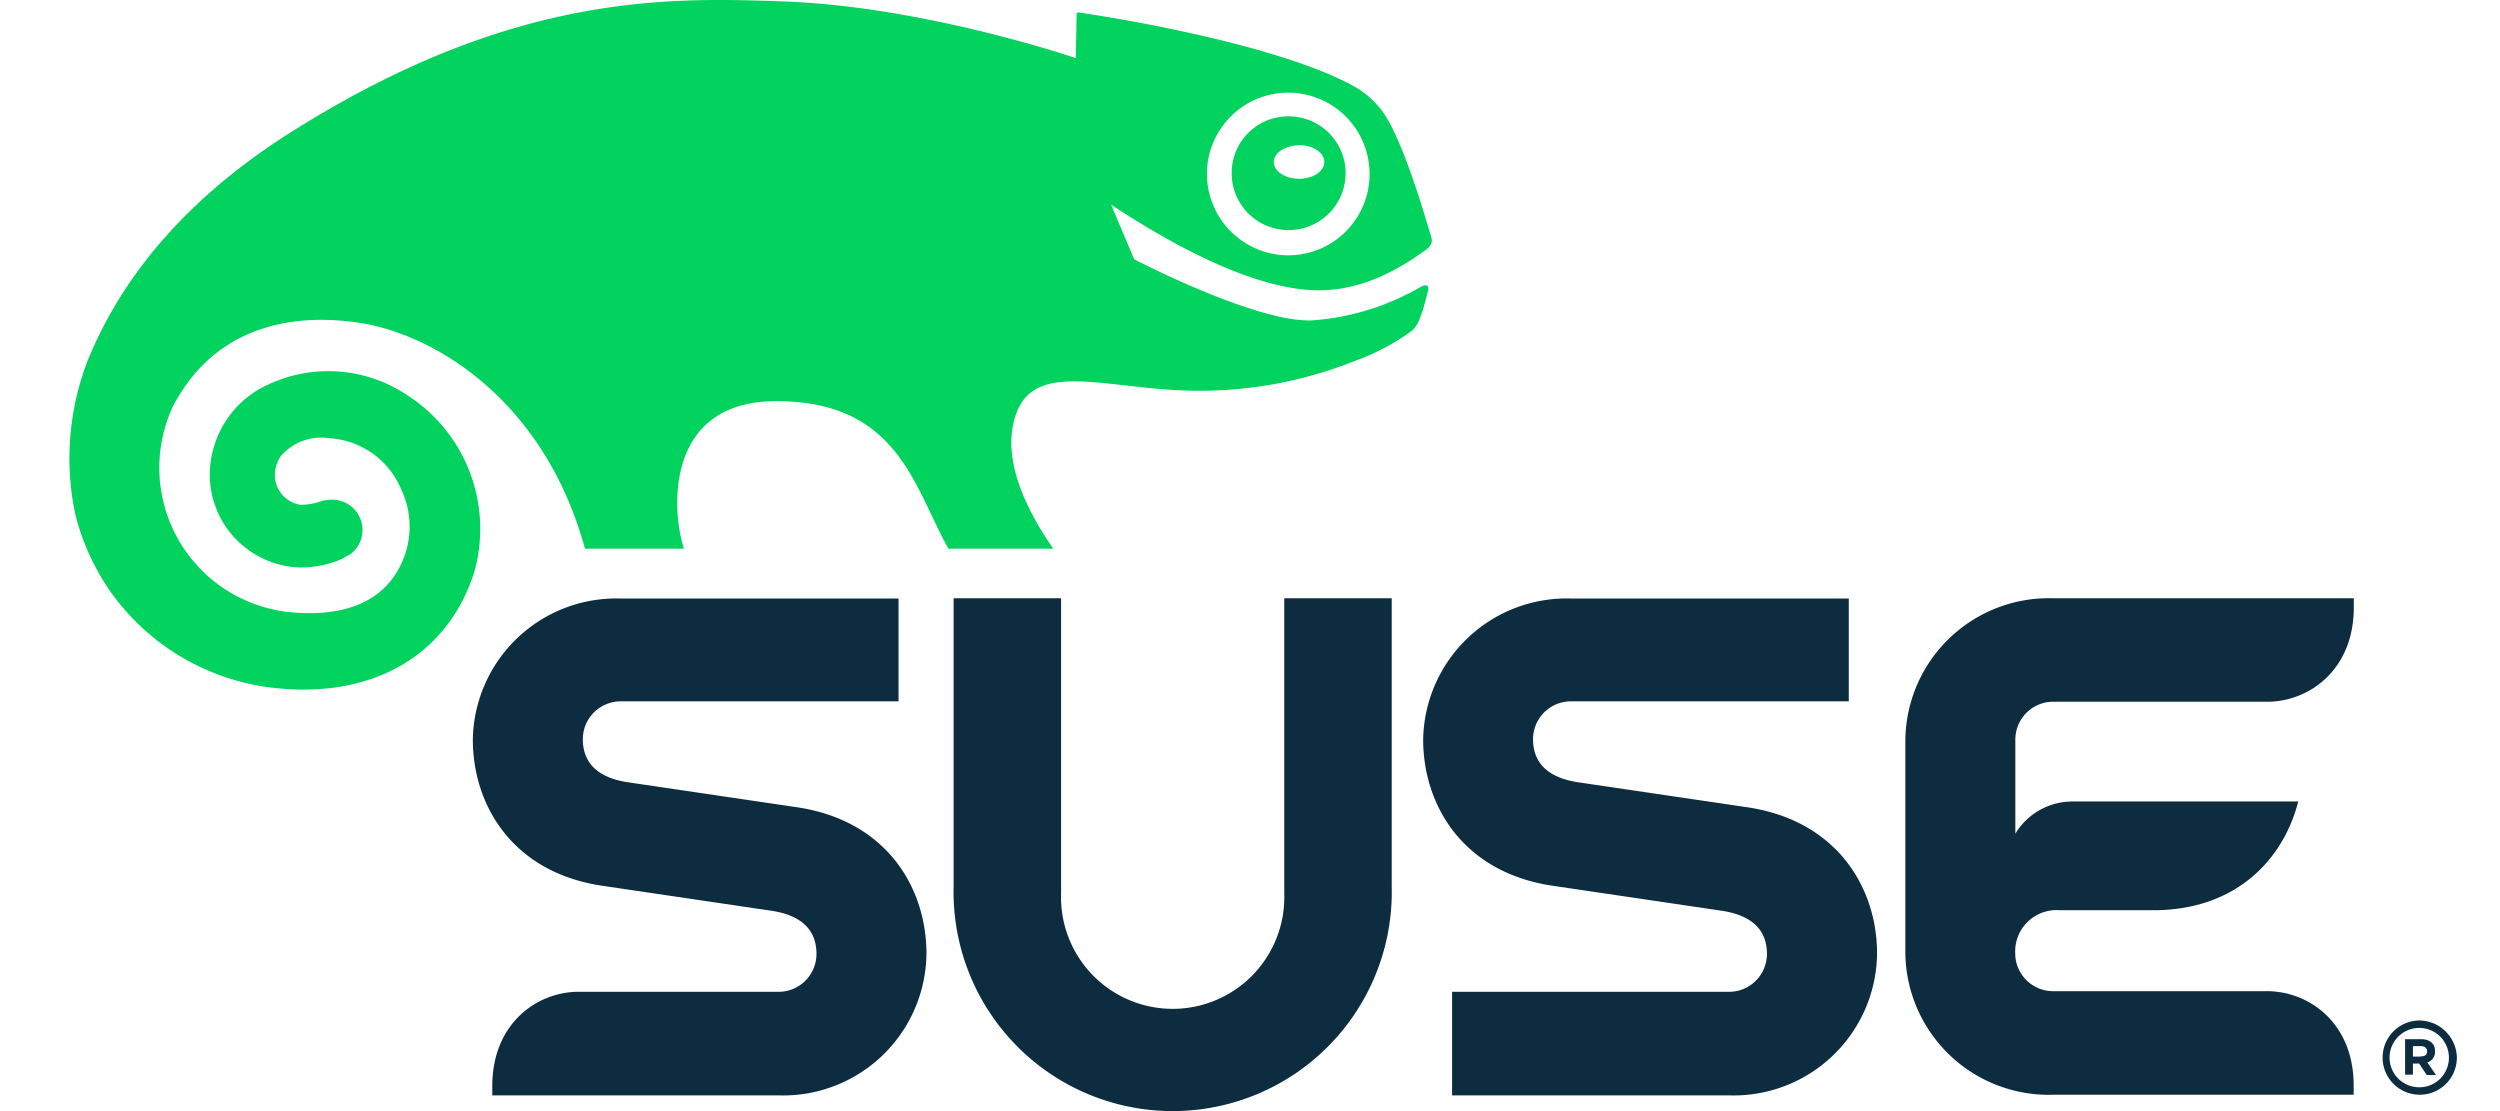 <?xml version="1.0" encoding="UTF-8" standalone="yes"?>
<svg xmlns="http://www.w3.org/2000/svg" width="900" height="400">
  <path d="m 870.832,367.372 a 13.367,13.367 0 1 0 13.639,13.367 13.639,13.639 0 0 0 -13.639,-13.367 z m 0,24.051 a 10.684,10.684 0 1 1 10.775,-10.684 10.639,10.639 0 0 1 -10.821,10.684 z" style="fill:#0d2c40" />
  <path d="m 287.336,290.673 -61.559,-9.093 c -10.593,-1.682 -15.958,-6.911 -15.958,-15.458 a 13.639,13.639 0 0 1 13.639,-13.639 h 100.023 v -37.008 h -99.886 a 51.648,51.648 0 0 0 -53.376,50.784 c 0,23.369 14.049,47.602 46.192,52.557 l 61.559,9.093 c 10.639,1.682 15.958,6.911 15.958,15.503 a 13.639,13.639 0 0 1 -13.639,13.639 h -72.744 c -14.776,0.409 -30.325,11.73 -30.325,33.962 v 3.319 h 102.932 a 51.603,51.603 0 0 0 53.376,-51.011 c 0,-23.414 -14.003,-47.647 -46.192,-52.648 z" style="fill:#0d2c40" />
  <path d="m 685.926,266.259 v 77.063 a 51.648,51.648 0 0 0 53.421,50.784 H 847.326 v -3.319 c 0,-22.187 -15.549,-33.508 -30.37,-33.962 h -77.836 a 13.639,13.639 0 0 1 -13.639,-13.639 14.867,14.867 0 0 1 16.004,-15.503 h 33.735 c 29.689,0 46.783,-18.186 52.148,-39.145 h -81.064 a 24.005,24.005 0 0 0 -20.777,11.594 v -33.871 a 13.639,13.639 0 0 1 13.639,-13.639 h 77.836 c 14.776,-0.409 30.37,-11.775 30.37,-33.962 v -3.273 h -108.07 a 51.648,51.648 0 0 0 -53.376,50.875 z" style="fill:#0d2c40" />
  <path d="m 876.606,378.329 c 0,-2.637 -1.955,-4.228 -5.047,-4.228 h -5.729 v 12.776 h 2.819 v -4.001 h 2.228 l 2.773,4.137 h 3.319 l -3.137,-4.546 a 3.955,3.955 0 0 0 2.773,-4.137 z m -5.092,2.046 h -2.864 v -3.774 h 2.819 c 1.364,0 2.273,0.636 2.273,1.91 0,1.273 -0.773,1.773 -2.228,1.773 z" style="fill:#0d2c40" />
  <path d="m 629.413,290.673 -61.559,-9.093 c -10.593,-1.682 -15.958,-6.911 -15.958,-15.458 a 13.639,13.639 0 0 1 13.639,-13.639 h 100.023 v -37.008 h -99.795 a 51.648,51.648 0 0 0 -53.421,50.784 c 0,23.369 14.049,47.602 46.238,52.557 l 61.514,9.093 c 10.639,1.682 16.004,6.911 16.004,15.503 a 13.639,13.639 0 0 1 -13.639,13.639 H 522.753 v 37.281 h 99.568 a 51.648,51.648 0 0 0 53.421,-51.011 c 0,-23.414 -14.049,-47.647 -46.329,-52.648 z" style="fill:#0d2c40" />
  <path d="m 462.33,321.635 a 40.191,40.191 0 1 1 -80.336,0 v -106.251 h -38.691 v 103.842 a 78.881,78.881 0 1 0 157.717,0 V 215.383 H 462.33 Z" style="fill:#0d2c40" />
  <path d="m 463.103,82.808 a 20.471,20.471 0 1 0 1.364,-40.918 20.368,20.368 0 0 0 -21.05,19.641 20.459,20.459 0 0 0 19.686,21.278 z m 4.546,-30.552 c 5.001,0 9.093,2.682 9.093,6.047 0,3.364 -4.046,6.047 -9.093,6.047 -5.047,0 -9.093,-2.728 -9.093,-6.047 0,-3.319 4.319,-6.001 9.275,-6.001 z" style="fill:#02d35f" />
  <path d="m 512.614,90.446 c 0.727,-0.5 3.41,-2.273 2.773,-4.546 -2.637,-9.093 -11.639,-39.827 -19.186,-47.602 a 31.416,31.416 0 0 0 -7.502,-6.501 C 459.921,15.02 391.587,4.881 388.359,4.518 a 0.591,0.591 0 0 0 -0.773,0.637 c 0,0 -0.273,14.185 -0.273,15.776 C 380.357,18.566 329.619,2.199 282.017,0.517 241.69,-0.893 186.541,-2.802 108.842,45.027 l -2.273,1.409 C 69.878,69.169 44.6,97.448 31.415,130.182 a 97.704,97.704 0 0 0 -4.228,55.376 85.701,85.701 0 0 0 12.821,27.779 83.382,83.382 0 0 0 60.65,34.508 c 34.462,3.183 60.468,-12.412 69.925,-41.418 a 57.195,57.195 0 0 0 -24.506,-64.515 51.011,51.011 0 0 0 -53.785,-1.228 35.963,35.963 0 0 0 -16.777,30.461 33.508,33.508 0 0 0 32.28,33.144 38.872,38.872 0 0 0 12.412,-1.955 19.095,19.095 0 0 0 4.546,-2.091 l 0.5,-0.318 h 0.318 v 0 a 10.912,10.912 0 0 0 -8.138,-19.823 h -0.727 l -1.046,0.318 -1.5,0.5 a 25.324,25.324 0 0 1 -5.91,0.818 10.912,10.912 0 0 1 -9.32,-10.866 v 0 a 13.003,13.003 0 0 1 2,-6.456 19.186,19.186 0 0 1 17.822,-6.638 29.916,29.916 0 0 1 25.597,18.186 31.371,31.371 0 0 1 -3.455,32.826 c -7.274,9.366 -20.141,13.367 -37.281,11.503 A 52.239,52.239 0 0 1 62.377,146.05 c 17.504,-33.053 50.557,-32.689 68.697,-29.552 25.779,4.546 64.833,27.552 79.518,81.018 h 35.644 c -4.546,-13.639 -6.956,-53.103 33.189,-53.103 44.01,0 49.557,31.007 62.014,53.103 h 37.736 c -9.911,-14.185 -16.913,-30.007 -14.685,-43.328 3.273,-19.641 18.868,-17.868 40.509,-15.458 7.093,0.818 15.14,1.728 23.414,1.91 a 150.943,150.943 0 0 0 59.741,-10.866 79.245,79.245 0 0 0 20.323,-10.866 11.912,11.912 0 0 0 2.955,-5.183 l 0.546,-1.409 c 0.636,-1.682 1.455,-5.228 2,-7.183 1.046,-3.955 -2.501,-1.864 -2.501,-1.864 a 90.611,90.611 0 0 1 -39.554,12.094 c -19.595,0.409 -59.104,-19.732 -63.332,-21.869 l -0.409,-0.455 c -1,-2.364 -6.956,-16.413 -8.184,-19.368 28.37,18.686 52.103,29.052 70.289,30.643 19.959,1.819 35.644,-9.184 42.328,-13.867 z M 434.506,61.667 A 29.279,29.279 0 1 1 462.74,91.901 29.37,29.37 0 0 1 434.506,61.667 Z" style="fill:#02d35f" />
</svg>
